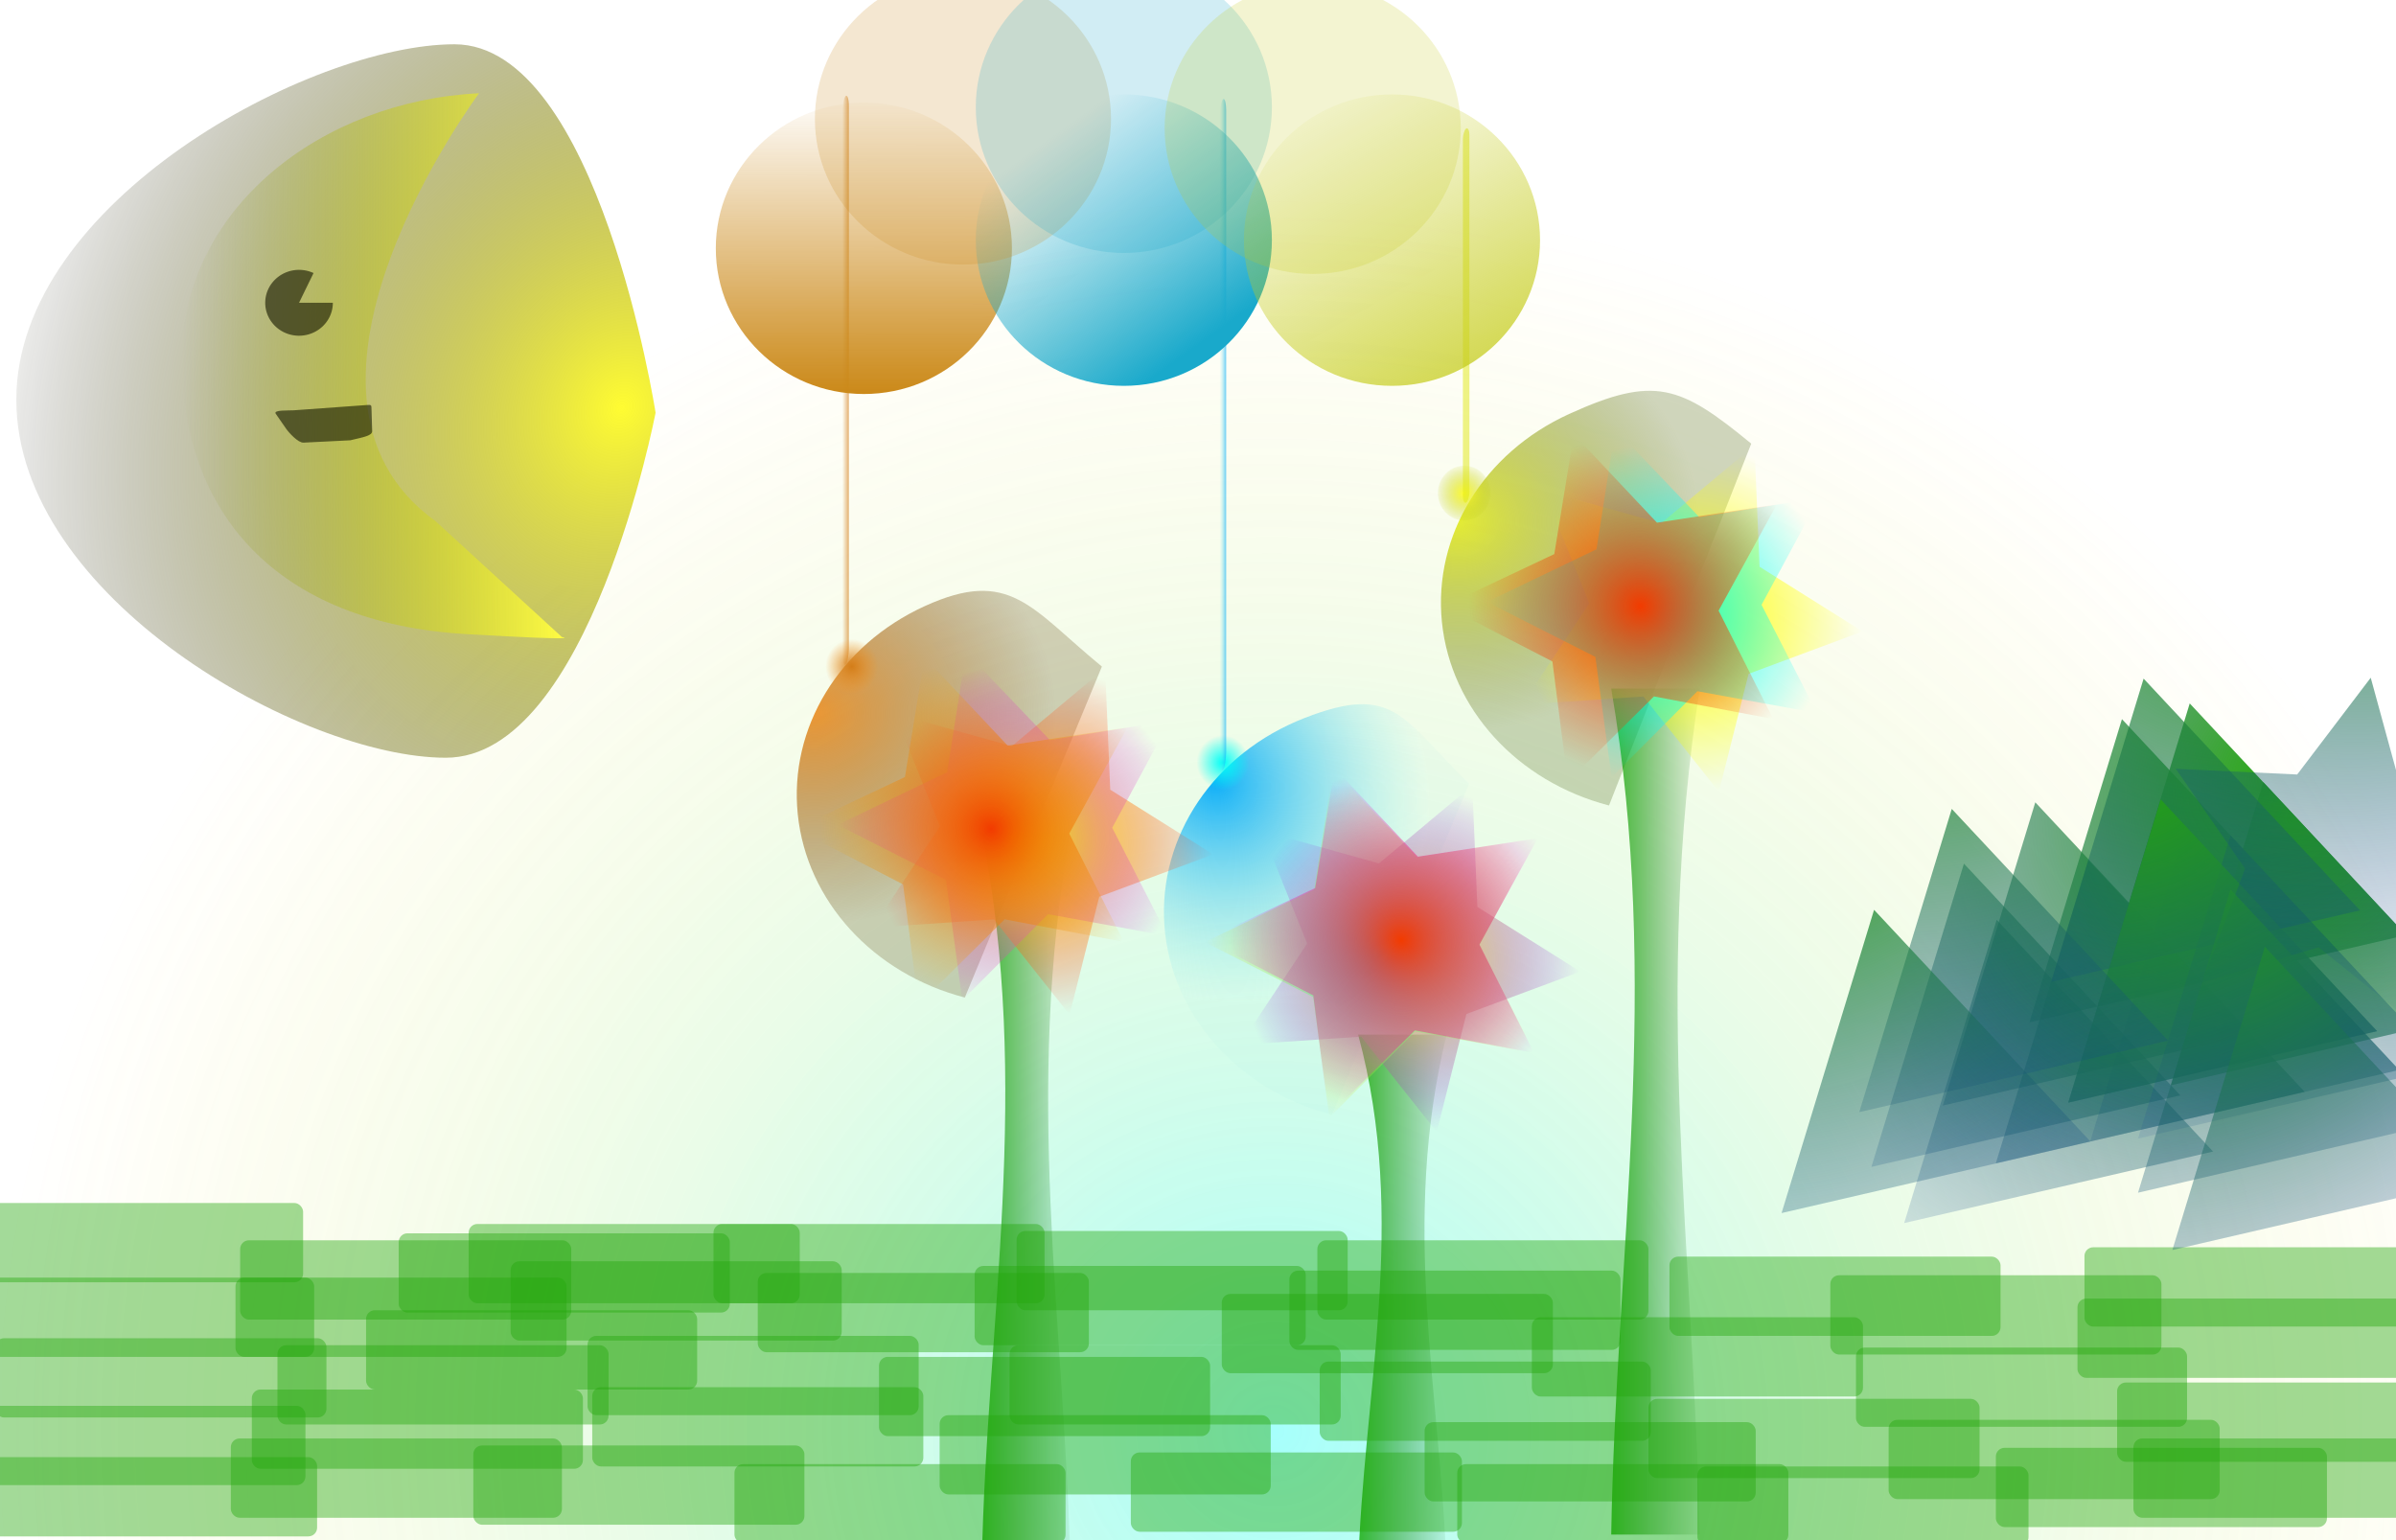 <svg xmlns="http://www.w3.org/2000/svg" xmlns:xlink="http://www.w3.org/1999/xlink" width="5291.338" height="3401.575" viewBox="0 0 1400 900"><defs><linearGradient id="N"><stop offset="0" stop-color="#e1ee27"/><stop offset="1" stop-color="#e1ee27" stop-opacity="0"/></linearGradient><linearGradient id="y"><stop offset="0" stop-color="#26a80c"/><stop offset="1" stop-color="#0c2ea8" stop-opacity="0"/></linearGradient><linearGradient id="z"><stop offset="0" stop-color="#26a80c"/><stop offset="1" stop-color="#0c2ea8" stop-opacity="0"/></linearGradient><linearGradient id="A"><stop offset="0" stop-color="#26a80c"/><stop offset="1" stop-color="#0c2ea8" stop-opacity="0"/></linearGradient><linearGradient id="B"><stop offset="0" stop-color="#26a80c"/><stop offset="1" stop-color="#0c2ea8" stop-opacity="0"/></linearGradient><linearGradient id="C"><stop offset="0" stop-color="#26a80c"/><stop offset="1" stop-color="#0c2ea8" stop-opacity="0"/></linearGradient><linearGradient id="D"><stop offset="0" stop-color="#26a80c"/><stop offset="1" stop-color="#0c2ea8" stop-opacity="0"/></linearGradient><linearGradient id="E"><stop offset="0" stop-color="#26a80c"/><stop offset="1" stop-color="#0c2ea8" stop-opacity="0"/></linearGradient><linearGradient id="F"><stop offset="0" stop-color="#26a80c"/><stop offset="1" stop-color="#0c2ea8" stop-opacity="0"/></linearGradient><linearGradient id="G"><stop offset="0" stop-color="#26a80c"/><stop offset="1" stop-color="#0c2ea8" stop-opacity="0"/></linearGradient><linearGradient id="H"><stop offset="0" stop-color="#26a80c"/><stop offset="1" stop-color="#0c2ea8" stop-opacity="0"/></linearGradient><linearGradient id="I"><stop offset="0" stop-color="#26a80c"/><stop offset="1" stop-color="#1143ef" stop-opacity="0"/></linearGradient><linearGradient id="J"><stop offset="0" stop-color="#26a80c"/><stop offset="1" stop-color="#0c2ea8" stop-opacity="0"/></linearGradient><linearGradient id="K"><stop offset="0" stop-color="#26a80c"/><stop offset="1" stop-color="#0c2ea8" stop-opacity="0"/></linearGradient><linearGradient id="L"><stop offset="0" stop-color="#26a80c"/><stop offset="1" stop-color="#0c2ea8" stop-opacity="0"/></linearGradient><linearGradient id="M"><stop offset="0" stop-color="#26a80c"/><stop offset="1" stop-color="#0c2ea8" stop-opacity="0"/></linearGradient><linearGradient id="x"><stop offset="0" stop-color="#26a80c"/><stop offset="1" stop-color="#0c2ea8" stop-opacity="0"/></linearGradient><linearGradient id="v"><stop offset="0" stop-color="#c4cb19"/><stop offset="1" stop-color="#c4cb19" stop-opacity="0"/></linearGradient><linearGradient id="w"><stop offset="0" stop-color="#cb8919"/><stop offset="1" stop-color="#cb8919" stop-opacity="0"/></linearGradient><linearGradient id="u"><stop offset="0" stop-color="#19a9cb"/><stop offset="1" stop-color="#19a9cb" stop-opacity="0"/></linearGradient><linearGradient id="s"><stop offset="0" stop-color="#e0e814" stop-opacity=".5"/><stop offset="1" stop-color="#485e11" stop-opacity="0"/></linearGradient><linearGradient id="r"><stop offset="0" stop-color="#0daef8" stop-opacity=".6"/><stop offset="1" stop-color="#8febeb" stop-opacity="0"/></linearGradient><linearGradient id="t"><stop offset="0" stop-color="#fffc32"/><stop offset="1" stop-color="#bdcb19" stop-opacity=".106"/></linearGradient><linearGradient id="q"><stop offset="0" stop-color="#d37d19"/><stop offset="1" stop-color="#f29221" stop-opacity="0"/></linearGradient><linearGradient id="p"><stop offset="0" stop-color="#d37d19" stop-opacity=".6"/><stop offset="1" stop-color="#d37d19" stop-opacity="0"/></linearGradient><linearGradient id="o"><stop offset="0" stop-color="#0daef8"/><stop offset="1" stop-color="#8febeb" stop-opacity=".057"/></linearGradient><linearGradient id="n"><stop offset="0" stop-color="#e88514" stop-opacity=".851"/><stop offset="1" stop-color="#5e4511" stop-opacity=".255"/></linearGradient><linearGradient id="i"><stop offset="0" stop-color="#e8ff00"/><stop offset="1" stop-color="#dc00ff" stop-opacity="0"/></linearGradient><linearGradient id="h"><stop offset="0" stop-color="#ff0"/><stop offset="1" stop-color="#ff191e" stop-opacity="0"/></linearGradient><linearGradient id="j"><stop offset="0" stop-color="#f23b00"/><stop offset="1" stop-color="#f2b000" stop-opacity="0"/></linearGradient><linearGradient id="l"><stop offset="0" stop-color="#00fff6"/><stop offset="1" stop-color="#ffde00" stop-opacity="0"/></linearGradient><linearGradient id="k"><stop offset="0" stop-color="#ff0"/><stop offset="1" stop-color="#8600ff" stop-opacity="0"/></linearGradient><linearGradient id="m"><stop offset="0" stop-color="#f23b00"/><stop offset="1" stop-color="#ee00f2" stop-opacity="0"/></linearGradient><linearGradient id="g"><stop offset="0" stop-color="#798804" stop-opacity="0"/><stop offset="1" stop-color="#fffc43"/></linearGradient><linearGradient id="f"><stop offset="0" stop-color="#fffc32"/><stop offset="1" stop-opacity=".016"/></linearGradient><linearGradient id="e"><stop offset="0" stop-color="#10a800" stop-opacity=".807"/><stop offset="1" stop-color="#207920" stop-opacity=".076"/></linearGradient><linearGradient id="d"><stop offset="0" stop-color="#00fff6"/><stop offset="1" stop-color="#00fff6" stop-opacity="0"/></linearGradient><linearGradient id="c"><stop offset="0" stop-color="#f23b00"/><stop offset="1" stop-color="#f23b00" stop-opacity="0"/></linearGradient><linearGradient id="b"><stop offset="0" stop-color="#ff0"/><stop offset="1" stop-color="#ff0" stop-opacity="0"/></linearGradient><linearGradient id="a"><stop offset="0" stop-color="#e0e814" stop-opacity=".851"/><stop offset="1" stop-color="#485e11" stop-opacity=".253"/></linearGradient><linearGradient xlink:href="#e" id="ae" x1="941.45" x2="993.221" y1="649.57" y2="649.57" gradientUnits="userSpaceOnUse"/><linearGradient xlink:href="#g" id="ai" x1="106.266" x2="329.897" y1="213.74" y2="213.74" gradientUnits="userSpaceOnUse"/><linearGradient xlink:href="#e" id="aj" x1="941.45" x2="993.221" y1="649.57" y2="649.57" gradientTransform="matrix(1 0 0 .864 -367.781 138.611)" gradientUnits="userSpaceOnUse"/><linearGradient xlink:href="#e" id="an" x1="941.45" x2="993.221" y1="649.57" y2="649.57" gradientTransform="matrix(1 0 0 .634 -147.884 349.602)" gradientUnits="userSpaceOnUse"/><linearGradient xlink:href="#p" id="V" x1="-683.112" x2="-677.987" y1="664.935" y2="664.935" gradientTransform="translate(16.454 .934)" gradientUnits="userSpaceOnUse"/><linearGradient xlink:href="#r" id="Z" x1="-683.112" x2="-677.987" y1="664.935" y2="664.935" gradientTransform="matrix(1.084 0 0 1.18 -303.748 227.623)" gradientUnits="userSpaceOnUse"/><linearGradient xlink:href="#s" id="aa" x1="-683.112" x2="-677.987" y1="664.935" y2="664.935" gradientTransform="matrix(.864 0 0 .658 9.532 103.079)" gradientUnits="userSpaceOnUse"/><linearGradient xlink:href="#u" id="ac" x1="735.009" x2="648.018" y1="176.452" y2="55.603" gradientUnits="userSpaceOnUse"/><linearGradient xlink:href="#v" id="ad" x1="871.004" x2="743.181" y1="288.144" y2="62.67" gradientUnits="userSpaceOnUse"/><linearGradient xlink:href="#w" id="ab" x1="496.072" x2="496.026" y1="229.811" y2="54.206" gradientUnits="userSpaceOnUse"/><linearGradient xlink:href="#N" id="P" x1="-42.234" x2="1453.665" y1="452.312" y2="452.312" gradientTransform="translate(43.596 138.963)" gradientUnits="userSpaceOnUse"/><radialGradient xlink:href="#a" id="R" cx="852.397" cy="297.904" r="141.007" fx="852.397" fy="297.904" gradientTransform="matrix(1 0 0 .874 0 44.235)" gradientUnits="userSpaceOnUse"/><radialGradient xlink:href="#b" id="af" cx="4382.447" cy="2721.194" r="375.389" fx="4382.447" fy="2721.194" gradientTransform="matrix(1 0 0 1.018 0 -47.763)" gradientUnits="userSpaceOnUse"/><radialGradient xlink:href="#c" id="ah" cx="4382.447" cy="2721.194" r="375.389" fx="4382.447" fy="2721.194" gradientTransform="matrix(1 0 0 1.018 0 -47.763)" gradientUnits="userSpaceOnUse"/><radialGradient xlink:href="#d" id="ag" cx="4382.447" cy="2721.194" r="375.389" fx="4382.447" fy="2721.194" gradientTransform="matrix(1 0 0 1.018 0 -47.763)" gradientUnits="userSpaceOnUse"/><radialGradient xlink:href="#f" id="U" cx="401.646" cy="263.423" r="205.72" fx="401.646" fy="263.423" gradientTransform="matrix(1.867 -.501 .222 1.985 -445.13 -83.465)" gradientUnits="userSpaceOnUse"/><radialGradient xlink:href="#h" id="ak" cx="4382.446" cy="2721.194" r="375.389" fx="4382.446" fy="2721.194" gradientTransform="matrix(1 0 0 1.018 0 -47.763)" gradientUnits="userSpaceOnUse"/><radialGradient xlink:href="#i" id="al" cx="4382.446" cy="2721.194" r="375.389" fx="4382.446" fy="2721.194" gradientTransform="matrix(1 .076 -.077 1.015 209.352 -372.137)" gradientUnits="userSpaceOnUse"/><radialGradient xlink:href="#j" id="am" cx="4382.446" cy="2721.194" r="375.389" fx="4382.446" fy="2721.194" gradientTransform="matrix(1 0 0 1.018 0 -47.763)" gradientUnits="userSpaceOnUse"/><radialGradient xlink:href="#k" id="ao" cx="4382.446" cy="2721.194" r="375.389" fx="4382.446" fy="2721.194" gradientTransform="matrix(1 0 0 1.018 0 -47.763)" gradientUnits="userSpaceOnUse"/><radialGradient xlink:href="#l" id="ap" cx="4382.446" cy="2721.194" r="375.389" fx="4382.446" fy="2721.194" gradientTransform="matrix(1 0 0 1.018 0 -47.763)" gradientUnits="userSpaceOnUse"/><radialGradient xlink:href="#m" id="aq" cx="4382.446" cy="2721.194" r="375.389" fx="4382.446" fy="2721.194" gradientTransform="matrix(1 0 0 1.018 0 -47.763)" gradientUnits="userSpaceOnUse"/><radialGradient xlink:href="#n" id="S" cx="852.397" cy="297.904" r="141.007" fx="852.397" fy="297.904" gradientTransform="matrix(1 0 0 .874 -376.393 156.461)" gradientUnits="userSpaceOnUse"/><radialGradient xlink:href="#o" id="T" cx="669.654" cy="458.163" r="113.249" fx="669.654" fy="458.163" gradientTransform="matrix(.688 .964 -.869 .62 647.123 -473.555)" gradientUnits="userSpaceOnUse"/><radialGradient xlink:href="#q" id="W" cx="497.71" cy="389.303" r="15.426" fx="497.71" fy="389.303" gradientTransform="matrix(1 0 0 1.038 0 -14.654)" gradientUnits="userSpaceOnUse"/><radialGradient xlink:href="#d" id="X" cx="497.71" cy="389.303" r="15.426" fx="497.71" fy="389.303" gradientTransform="matrix(1 0 0 1.038 216.861 41.543)" gradientUnits="userSpaceOnUse"/><radialGradient xlink:href="#t" id="Y" cx="497.71" cy="389.303" r="15.426" fx="497.71" fy="389.303" gradientTransform="matrix(1 0 0 1.038 357.868 -115.813)" gradientUnits="userSpaceOnUse"/><radialGradient xlink:href="#x" id="ar" cx="6240.324" cy="2524.287" r="303.233" fx="6240.324" fy="2524.288" gradientTransform="matrix(-3.209 4.081 -3.406 -2.679 33672.985 -16858.86)" gradientUnits="userSpaceOnUse"/><radialGradient xlink:href="#y" id="as" cx="6134.767" cy="2439.915" r="303.233" fx="6134.767" fy="2439.915" gradientTransform="matrix(-3.209 4.081 -3.406 -2.679 32941.297 -16751.344)" gradientUnits="userSpaceOnUse"/><radialGradient xlink:href="#z" id="at" cx="6129.621" cy="2676.654" r="303.233" fx="6129.621" fy="2676.654" gradientTransform="matrix(-3.209 4.081 -3.406 -2.679 33726.05 -15823.362)" gradientUnits="userSpaceOnUse"/><radialGradient xlink:href="#A" id="au" cx="6000.887" cy="2877.659" r="303.233" fx="6000.887" fy="2877.659" gradientTransform="matrix(-3.209 4.081 -3.406 -2.679 33868.986 -14528.023)" gradientUnits="userSpaceOnUse"/><radialGradient xlink:href="#B" id="av" cx="5868.138" cy="2944.582" r="303.233" fx="5868.138" fy="2944.582" gradientTransform="matrix(-3.209 4.081 -3.406 -2.679 33538.132 -13729.779)" gradientUnits="userSpaceOnUse"/><radialGradient xlink:href="#C" id="aw" cx="6145.066" cy="2439.92" r="303.233" fx="6145.066" fy="2439.92" gradientTransform="matrix(-3.209 4.081 -3.406 -2.679 32984.713 -16793.402)" gradientUnits="userSpaceOnUse"/><radialGradient xlink:href="#D" id="ax" cx="5980.292" cy="2600.721" r="303.233" fx="5980.292" fy="2600.721" gradientTransform="matrix(-3.209 4.081 -3.406 -2.679 32838.892 -15504.876)" gradientUnits="userSpaceOnUse"/><radialGradient xlink:href="#E" id="ay" cx="5867.013" cy="2752.586" r="303.233" fx="5867.013" fy="2752.586" gradientTransform="matrix(-3.209 4.081 -3.406 -2.679 32879.487 -14460.877)" gradientUnits="userSpaceOnUse"/><radialGradient xlink:href="#F" id="az" cx="5697.088" cy="2922.323" r="303.233" fx="5697.088" fy="2922.323" gradientTransform="matrix(-3.209 4.081 -3.406 -2.679 32742.377 -13117.051)" gradientUnits="userSpaceOnUse"/><radialGradient xlink:href="#G" id="aA" cx="6016.339" cy="2332.716" r="303.233" fx="6016.338" fy="2332.716" gradientTransform="matrix(-3.209 4.081 -3.406 -2.679 32077.695 -16678.772)" gradientUnits="userSpaceOnUse"/><radialGradient xlink:href="#H" id="aB" cx="5794.922" cy="2547.122" r="303.233" fx="5794.922" fy="2547.122" gradientTransform="matrix(-3.209 4.081 -3.406 -2.679 31876.156 -14953.842)" gradientUnits="userSpaceOnUse"/><radialGradient xlink:href="#I" id="aC" cx="5633.948" cy="2708.122" r="303.233" fx="5633.948" fy="2708.123" gradientTransform="matrix(-.552 .551 -3.183 -3.19 16273.633 7427.042)" gradientUnits="userSpaceOnUse"/><radialGradient xlink:href="#J" id="aD" cx="5522.016" cy="2806.195" r="303.233" fx="5522.016" fy="2806.195" gradientTransform="matrix(-3.209 4.081 -3.406 -2.679 31609.988 -12847.574)" gradientUnits="userSpaceOnUse"/><radialGradient xlink:href="#K" id="aE" cx="5681.641" cy="2305.918" r="303.233" fx="5681.641" fy="2305.918" gradientTransform="matrix(-3.209 4.081 -3.406 -2.679 30577.797 -15415.729)" gradientUnits="userSpaceOnUse"/><radialGradient xlink:href="#L" id="aF" cx="5501.421" cy="2511.383" r="303.233" fx="5501.421" fy="2511.383" gradientTransform="matrix(-3.209 4.081 -3.406 -2.679 30519.119 -13893.06)" gradientUnits="userSpaceOnUse"/><radialGradient xlink:href="#M" id="aG" cx="5388.135" cy="2667.707" r="303.233" fx="5388.135" fy="2667.707" gradientTransform="matrix(-3.209 4.081 -3.406 -2.679 30574.796 -12831.825)" gradientUnits="userSpaceOnUse" spreadMethod="reflect"/><radialGradient xlink:href="#y" id="aH" cx="5388.135" cy="2667.707" r="303.233" fx="5388.135" fy="2667.707" gradientTransform="matrix(-3.209 4.081 -3.406 -2.679 30574.796 -12831.825)" gradientUnits="userSpaceOnUse" spreadMethod="reflect"/><radialGradient xlink:href="#y" id="aI" cx="5388.135" cy="2667.707" r="303.233" fx="5388.135" fy="2667.707" gradientTransform="matrix(-3.209 4.081 -3.406 -2.679 30574.796 -12831.825)" gradientUnits="userSpaceOnUse" spreadMethod="reflect"/><radialGradient xlink:href="#l" id="O" cx="701.454" cy="837.248" r="747.95" fx="701.454" fy="837.248" gradientTransform="matrix(.999 .034 -.033 .963 71.453 5.949)" gradientUnits="userSpaceOnUse"/><filter id="Q" width="1.107" height="1.168" x="-.053" y="-.084" color-interpolation-filters="sRGB"><feGaussianBlur stdDeviation="33.274"/></filter></defs><rect width="1495.899" height="950.945" x="1.362" y="115.803" fill="url(#O)" fill-rule="evenodd" stroke="url(#P)" stroke-dasharray="0,2.915" stroke-dashoffset="2.65" stroke-opacity=".771" stroke-width=".265" filter="url(#Q)" opacity=".591" ry="5.098" style="mix-blend-mode:darken"/><g fill-rule="evenodd"><path fill="url(#R)" stroke="#27ecee" stroke-dasharray="0,11.017" stroke-dashoffset="10.016" stroke-opacity=".771" stroke-width="1.002" d="M940.152 470.698c-53.709-14.006-92.469-56.55-97.621-107.153-5.152-50.603 24.36-98.897 74.328-121.635 49.969-22.738 64.958-16.755 106.393 17.337" style="mix-blend-mode:difference"/><path fill="url(#S)" stroke="#27ecee" stroke-dasharray="0,11.017" stroke-dashoffset="10.016" stroke-opacity=".771" stroke-width="1.002" d="M563.759 582.924c-53.683-13.999-92.434-56.509-97.614-107.085-5.18-50.575 24.271-98.865 74.188-121.641 49.917-22.777 62.032 1.3 103.508 35.314" style="mix-blend-mode:difference"/><path fill="url(#T)" stroke="#27ecee" stroke-dasharray="0,11.017" stroke-dashoffset="10.016" stroke-opacity=".771" stroke-width="1.002" d="M778.288 651.431c-55.109-14.371-94.32-58.719-97.929-110.759-3.609-52.04 29.165-100.518 81.851-121.073 52.687-20.555 57.191.176 96.16 38.42" style="mix-blend-mode:difference"/><path fill="url(#U)" stroke="#27ecee" stroke-dasharray="0,2.915" stroke-dashoffset="2.65" stroke-opacity=".771" stroke-width=".265" d="M383.055 241.159s-38.502 201.628-122.555 201.628c-84.053 0-250.964-93.678-250.964-209.237 0-115.558 171.951-207.675 256.003-207.675 84.053 0 117.515 215.283 117.515 215.283z"/><rect width="5.125" height="332.216" x="-666.658" y="499.762" fill="url(#V)" stroke="#4a7d36" stroke-dasharray="0,3.379" stroke-dashoffset="3.072" stroke-opacity=".8" stroke-width=".307" ry="7.513" transform="matrix(-.744 .668 0 1 0 0)"/><ellipse cx="497.71" cy="389.303" fill="url(#W)" stroke="#4a7d36" stroke-dasharray="0,2.915" stroke-dashoffset="2.65" stroke-opacity=".8" stroke-width=".265" rx="15.426" ry="16.006"/><ellipse cx="714.571" cy="445.5" fill="url(#X)" stroke="#4a7d36" stroke-dasharray="0,2.915" stroke-dashoffset="2.65" stroke-opacity=".8" stroke-width=".265" rx="15.426" ry="16.006"/><ellipse cx="855.578" cy="288.144" fill="url(#Y)" stroke="#4a7d36" stroke-dasharray="0,2.915" stroke-dashoffset="2.65" stroke-opacity=".8" stroke-width=".265" rx="15.426" ry="16.006"/><rect width="5.557" height="392.091" x="-1044.387" y="816.352" fill="url(#Z)" stroke="#4a7d36" stroke-dasharray="0,3.519" stroke-dashoffset="3.199" stroke-opacity=".8" stroke-width=".32" ry="8.867" transform="matrix(-.686 .728 0 1 0 0)"/><rect width="4.429" height="218.561" x="-997.209" y="581.575" fill="url(#aa)" stroke="#4a7d36" stroke-dasharray="0,3.141" stroke-dashoffset="2.856" stroke-opacity=".8" stroke-width=".286" ry="4.943" transform="matrix(-.861 .509 0 1 0 0)"/><ellipse cx="504.764" cy="145.094" fill="url(#ab)" stroke="#4a7d36" stroke-dasharray="0,2.915" stroke-dashoffset="2.65" stroke-opacity=".8" stroke-width=".265" rx="86.511" ry="85.149"/><ellipse cx="656.67" cy="140.326" fill="url(#ac)" stroke="#4a7d36" stroke-dasharray="0,2.915" stroke-dashoffset="2.65" stroke-opacity=".8" stroke-width=".265" rx="86.511" ry="85.149"/><ellipse cx="813.344" cy="140.326" fill="url(#ad)" stroke="#4a7d36" stroke-dasharray="0,2.915" stroke-dashoffset="2.65" stroke-opacity=".8" stroke-width=".265" rx="86.511" ry="85.149"/><ellipse cx="562.665" cy="69.482" fill="#cb8919" fill-opacity=".2" stroke="#4a7d36" stroke-dasharray="0,2.915" stroke-dashoffset="2.65" stroke-opacity=".8" stroke-width=".265" rx="86.511" ry="85.149"/><ellipse cx="656.67" cy="62.67" fill="#19a9cb" fill-opacity=".2" stroke="#4a7d36" stroke-dasharray="0,2.915" stroke-dashoffset="2.65" stroke-opacity=".8" stroke-width=".265" rx="86.511" ry="85.149"/><ellipse cx="767.023" cy="74.931" fill="#c4cb19" fill-opacity=".2" stroke="#4a7d36" stroke-dasharray="0,2.915" stroke-dashoffset="2.65" stroke-opacity=".8" stroke-width=".265" rx="86.511" ry="85.149"/></g><g fill-rule="evenodd"><path fill="url(#ae)" stroke="#27ecee" stroke-dasharray="0,2.915" stroke-dashoffset="2.65" stroke-opacity=".771" stroke-width=".265" d="M941.45 402.391h51.771c-27.38 174.803-3.516 330.979 0 494.358H941.45c2.701-163.992 29.51-322.273 0-494.358z"/><path fill="url(#af)" stroke="#e1ee27" stroke-dasharray="0,11.017" stroke-dashoffset="10.016" stroke-opacity=".771" stroke-width="1.002" d="m4757.836 2749.658-251.277 93.507-65.424 260.007-166.58-210.083-267.498 18.125 148.325-223.346-99.899-248.805 258.25 72.048 205.757-171.895 11.282 267.874z" transform="matrix(.265 0 0 .265 -172.529 -359.67)"/><path fill="url(#ag)" stroke="#27ecee" stroke-dasharray="0,11.017" stroke-dashoffset="10.016" stroke-opacity=".771" stroke-width="1.002" d="m4757.836 2749.658-251.277 93.507-65.424 260.007-166.58-210.083-267.498 18.125 148.325-223.346-99.899-248.805 258.25 72.048 205.757-171.895 11.282 267.874z" transform="rotate(102.751 1210.858 463.962) scale(.265)"/><path fill="url(#ah)" stroke="#6527ee" stroke-dasharray="0,11.017" stroke-dashoffset="10.016" stroke-opacity=".771" stroke-width="1.002" d="m4757.836 2749.658-251.277 93.507-65.424 260.007-166.58-210.083-267.498 18.125 148.325-223.346-99.899-248.805 258.25 72.048 205.757-171.895 11.282 267.874z" style="mix-blend-mode:saturation" transform="matrix(.2 -.173 .173 .2 -388.989 567.842)"/><path fill="url(#ai)" d="M328.335 372.272s16.183 2.432-55.615-1.703c-112.013-6.452-166.185-71.597-166.453-160.291-.268-88.694 82.061-151.355 173.655-155.781 0 0-130.224 174.716-25.496 249.996" color="#000" style="mix-blend-mode:lighten;-inkscape-stroke:none"/><path fill="#171900" fill-opacity=".619" stroke="#27ecee" stroke-dasharray="0,11.017" stroke-dashoffset="10.016" stroke-opacity=".771" stroke-width="1.002" d="M194.481 176.94a19.755 19.244 0 0 1-14.261 18.485 19.755 19.244 0 0 1-22.193-8.204 19.755 19.244 0 0 1 1.917-23.047 19.755 19.244 0 0 1 23.259-4.615l-8.477 17.382z"/><path fill="#171900" fill-opacity=".606" stroke="#27ecee" stroke-dasharray="0,2.915" stroke-dashoffset="2.65" stroke-opacity=".771" stroke-width=".265" d="m171.668 239.764 42.411-3.065c3.116-.225 2.919-.109 3.004 2.714l.377 12.444c.086 2.823-5.077 3.57-12.807 5.439l-27.329 1.362c-3.122.156-8.508-5.77-10.168-8.163l-6.032-8.698c-1.66-2.393 7.428-1.807 10.545-2.033z"/><path fill="url(#aj)" stroke="#27ecee" stroke-dasharray="0,2.915" stroke-dashoffset="2.65" stroke-opacity=".771" stroke-width=".265" d="M573.669 486.409h51.771c-27.38 151.088-3.516 286.075 0 427.288h-51.771c2.701-141.743 29.51-278.55 0-427.288z"/><path fill="url(#ak)" stroke="#e1ee27" stroke-dasharray="0,11.017" stroke-dashoffset="10.016" stroke-opacity=".771" stroke-width="1.002" d="m4757.836 2749.658-251.277 93.507-65.424 260.007-166.58-210.083-267.498 18.125 148.325-223.346-99.899-248.805 258.25 72.048 205.757-171.895 11.282 267.874z" transform="matrix(.265 0 0 .265 -551.94 -229.406)"/><path fill="url(#al)" stroke="#27ecee" stroke-dasharray="0,11.017" stroke-dashoffset="10.016" stroke-opacity=".771" stroke-width="1.002" d="m4757.836 2749.658-251.277 93.507-65.424 260.007-166.58-210.083-267.498 18.125 148.325-223.346-99.899-248.805 258.25 72.048 205.757-171.895 11.282 267.874z" transform="rotate(102.751 969.104 377.527) scale(.265)"/><path fill="url(#am)" stroke="#6527ee" stroke-dasharray="0,11.017" stroke-dashoffset="10.016" stroke-opacity=".771" stroke-width="1.002" d="m4757.836 2749.658-251.277 93.507-65.424 260.007-166.58-210.083-267.498 18.125 148.325-223.346-99.899-248.805 258.25 72.048 205.757-171.895 11.282 267.874z" style="mix-blend-mode:saturation" transform="matrix(.2 -.173 .173 .2 -768.4 698.106)"/><path fill="url(#an)" stroke="#27ecee" stroke-dasharray="0,2.915" stroke-dashoffset="2.65" stroke-opacity=".771" stroke-width=".265" d="M793.566 604.564h51.771c-27.38 110.758-3.516 209.714 0 313.233h-51.771c2.701-103.908 29.51-204.198 0-313.233z"/><path fill="url(#ao)" stroke="#e1ee27" stroke-dasharray="0,11.017" stroke-dashoffset="10.016" stroke-opacity=".771" stroke-width="1.002" d="m4757.836 2749.658-251.277 93.507-65.424 260.007-166.58-210.083-267.498 18.125 148.325-223.346-99.899-248.805 258.25 72.048 205.757-171.895 11.282 267.874z" transform="matrix(.265 0 0 .265 -337.411 -160.899)"/><path fill="url(#ap)" stroke="#27ecee" stroke-dasharray="0,11.017" stroke-dashoffset="10.016" stroke-opacity=".771" stroke-width="1.002" d="m4757.836 2749.658-251.277 93.507-65.424 260.007-166.58-210.083-267.498 18.125 148.325-223.346-99.899-248.805 258.25 72.048 205.757-171.895 11.282 267.874z" transform="rotate(102.751 1049.006 497.484) scale(.265)"/><path fill="url(#aq)" stroke="#6527ee" stroke-dasharray="0,11.017" stroke-dashoffset="10.016" stroke-opacity=".771" stroke-width="1.002" d="m4757.836 2749.658-251.277 93.507-65.424 260.007-166.58-210.083-267.498 18.125 148.325-223.346-99.899-248.805 258.25 72.048 205.757-171.895 11.282 267.874z" style="mix-blend-mode:saturation" transform="matrix(.2 -.173 .173 .2 -528.712 762.996)"/><rect width="193.459" height="46.321" x="137.601" y="746.587" fill="#26a80c" fill-opacity=".418" stroke="#4a7d36" stroke-dasharray="0,2.915" stroke-dashoffset="2.65" stroke-opacity=".8" stroke-width=".265" ry="5.098"/><rect width="193.459" height="46.321" x="-2.725" y="782.009" fill="#26a80c" fill-opacity=".418" stroke="#4a7d36" stroke-dasharray="0,2.915" stroke-dashoffset="2.65" stroke-opacity=".8" stroke-width=".265" ry="5.098"/><rect width="193.459" height="46.321" x="162.124" y="786.096" fill="#26a80c" fill-opacity=".418" stroke="#4a7d36" stroke-dasharray="0,2.915" stroke-dashoffset="2.65" stroke-opacity=".8" stroke-width=".265" ry="5.098"/><rect width="193.459" height="46.321" x="-14.986" y="821.518" fill="#26a80c" fill-opacity=".418" stroke="#4a7d36" stroke-dasharray="0,2.915" stroke-dashoffset="2.65" stroke-opacity=".8" stroke-width=".265" ry="5.098"/><rect width="193.459" height="46.321" x="147.138" y="811.982" fill="#26a80c" fill-opacity=".418" stroke="#4a7d36" stroke-dasharray="0,2.915" stroke-dashoffset="2.65" stroke-opacity=".8" stroke-width=".265" ry="5.098"/><rect width="193.459" height="46.321" x="213.894" y="765.66" fill="#26a80c" fill-opacity=".418" stroke="#4a7d36" stroke-dasharray="0,2.915" stroke-dashoffset="2.65" stroke-opacity=".8" stroke-width=".265" ry="5.098"/><rect width="193.459" height="46.321" x="298.362" y="737.051" fill="#26a80c" fill-opacity=".418" stroke="#4a7d36" stroke-dasharray="0,2.915" stroke-dashoffset="2.65" stroke-opacity=".8" stroke-width=".265" ry="5.098"/><rect width="193.459" height="46.321" x="343.321" y="780.647" fill="#26a80c" fill-opacity=".418" stroke="#4a7d36" stroke-dasharray="0,2.915" stroke-dashoffset="2.65" stroke-opacity=".8" stroke-width=".265" ry="5.098"/><rect width="193.459" height="46.321" x="346.046" y="810.619" fill="#26a80c" fill-opacity=".418" stroke="#4a7d36" stroke-dasharray="0,2.915" stroke-dashoffset="2.65" stroke-opacity=".8" stroke-width=".265" ry="5.098"/><rect width="193.459" height="46.321" x="442.775" y="743.862" fill="#26a80c" fill-opacity=".418" stroke="#4a7d36" stroke-dasharray="0,2.915" stroke-dashoffset="2.65" stroke-opacity=".8" stroke-width=".265" ry="5.098"/><rect width="193.459" height="46.321" x="569.477" y="739.775" fill="#26a80c" fill-opacity=".418" stroke="#4a7d36" stroke-dasharray="0,2.915" stroke-dashoffset="2.65" stroke-opacity=".8" stroke-width=".265" ry="5.098"/><rect width="193.459" height="46.321" x="513.619" y="792.908" fill="#26a80c" fill-opacity=".418" stroke="#4a7d36" stroke-dasharray="0,2.915" stroke-dashoffset="2.65" stroke-opacity=".8" stroke-width=".265" ry="5.098"/><rect width="193.459" height="46.321" x="429.151" y="855.578" fill="#26a80c" fill-opacity=".418" stroke="#4a7d36" stroke-dasharray="0,2.915" stroke-dashoffset="2.65" stroke-opacity=".8" stroke-width=".265" ry="5.098"/><rect width="193.459" height="46.321" x="276.564" y="844.679" fill="#26a80c" fill-opacity=".418" stroke="#4a7d36" stroke-dasharray="0,2.915" stroke-dashoffset="2.65" stroke-opacity=".8" stroke-width=".265" ry="5.098"/><rect width="193.459" height="46.321" x="134.876" y="840.592" fill="#26a80c" fill-opacity=".418" stroke="#4a7d36" stroke-dasharray="0,2.915" stroke-dashoffset="2.65" stroke-opacity=".8" stroke-width=".265" ry="5.098"/><rect width="193.459" height="46.321" x="-8.174" y="851.491" fill="#26a80c" fill-opacity=".418" stroke="#4a7d36" stroke-dasharray="0,2.915" stroke-dashoffset="2.65" stroke-opacity=".8" stroke-width=".265" ry="5.098"/><rect width="193.459" height="46.321" x="549.041" y="826.968" fill="#26a80c" fill-opacity=".418" stroke="#4a7d36" stroke-dasharray="0,2.915" stroke-dashoffset="2.65" stroke-opacity=".8" stroke-width=".265" ry="5.098"/><rect width="193.459" height="46.321" x="589.913" y="786.096" fill="#26a80c" fill-opacity=".418" stroke="#4a7d36" stroke-dasharray="0,2.915" stroke-dashoffset="2.65" stroke-opacity=".8" stroke-width=".265" ry="5.098"/><rect width="193.459" height="46.321" x="-16.349" y="702.991" fill="#26a80c" fill-opacity=".418" stroke="#4a7d36" stroke-dasharray="0,2.915" stroke-dashoffset="2.65" stroke-opacity=".8" stroke-width=".265" ry="5.098"/><rect width="193.459" height="46.321" x="140.326" y="724.789" fill="#26a80c" fill-opacity=".418" stroke="#4a7d36" stroke-dasharray="0,2.915" stroke-dashoffset="2.65" stroke-opacity=".8" stroke-width=".265" ry="5.098"/><rect width="193.459" height="46.321" x="273.839" y="715.252" fill="#26a80c" fill-opacity=".418" stroke="#4a7d36" stroke-dasharray="0,2.915" stroke-dashoffset="2.65" stroke-opacity=".8" stroke-width=".265" ry="5.098"/><rect width="193.459" height="46.321" x="416.89" y="715.252" fill="#26a80c" fill-opacity=".418" stroke="#4a7d36" stroke-dasharray="0,2.915" stroke-dashoffset="2.65" stroke-opacity=".8" stroke-width=".265" ry="5.098"/><rect width="193.459" height="46.321" x="594" y="719.34" fill="#26a80c" fill-opacity=".418" stroke="#4a7d36" stroke-dasharray="0,2.915" stroke-dashoffset="2.65" stroke-opacity=".8" stroke-width=".265" ry="5.098"/><rect width="193.459" height="46.321" x="232.968" y="720.702" fill="#26a80c" fill-opacity=".418" stroke="#4a7d36" stroke-dasharray="0,2.915" stroke-dashoffset="2.65" stroke-opacity=".8" stroke-width=".265" ry="5.098"/><rect width="193.459" height="46.321" x="-9.888" y="746.587" fill="#26a80c" fill-opacity=".418" stroke="#4a7d36" stroke-dasharray="0,2.915" stroke-dashoffset="2.65" stroke-opacity=".8" stroke-width=".265" ry="5.098"/><rect width="193.459" height="46.321" x="713.89" y="756.124" fill="#26a80c" fill-opacity=".418" stroke="#4a7d36" stroke-dasharray="0,2.915" stroke-dashoffset="2.65" stroke-opacity=".8" stroke-width=".265" ry="5.098"/><rect width="193.459" height="46.321" x="660.757" y="848.766" fill="#26a80c" fill-opacity=".418" stroke="#4a7d36" stroke-dasharray="0,2.915" stroke-dashoffset="2.65" stroke-opacity=".8" stroke-width=".265" ry="5.098"/><rect width="193.459" height="46.321" x="771.11" y="795.633" fill="#26a80c" fill-opacity=".418" stroke="#4a7d36" stroke-dasharray="0,2.915" stroke-dashoffset="2.65" stroke-opacity=".8" stroke-width=".265" ry="5.098"/><rect width="193.459" height="46.321" x="753.399" y="742.5" fill="#26a80c" fill-opacity=".418" stroke="#4a7d36" stroke-dasharray="0,2.915" stroke-dashoffset="2.65" stroke-opacity=".8" stroke-width=".265" ry="5.098"/><rect width="193.459" height="46.321" x="832.417" y="831.055" fill="#26a80c" fill-opacity=".418" stroke="#4a7d36" stroke-dasharray="0,2.915" stroke-dashoffset="2.65" stroke-opacity=".8" stroke-width=".265" ry="5.098"/><rect width="193.459" height="46.321" x="769.748" y="724.789" fill="#26a80c" fill-opacity=".418" stroke="#4a7d36" stroke-dasharray="0,2.915" stroke-dashoffset="2.65" stroke-opacity=".8" stroke-width=".265" ry="5.098"/><rect width="193.459" height="46.321" x="895.087" y="769.748" fill="#26a80c" fill-opacity=".418" stroke="#4a7d36" stroke-dasharray="0,2.915" stroke-dashoffset="2.65" stroke-opacity=".8" stroke-width=".265" ry="5.098"/><rect width="193.459" height="46.321" x="975.468" y="734.326" fill="#26a80c" fill-opacity=".418" stroke="#4a7d36" stroke-dasharray="0,2.915" stroke-dashoffset="2.65" stroke-opacity=".8" stroke-width=".265" ry="5.098"/><rect width="193.459" height="46.321" x="963.206" y="817.431" fill="#26a80c" fill-opacity=".418" stroke="#4a7d36" stroke-dasharray="0,2.915" stroke-dashoffset="2.65" stroke-opacity=".8" stroke-width=".265" ry="5.098"/><rect width="193.459" height="46.321" x="1084.459" y="787.459" fill="#26a80c" fill-opacity=".418" stroke="#4a7d36" stroke-dasharray="0,2.915" stroke-dashoffset="2.65" stroke-opacity=".8" stroke-width=".265" ry="5.098"/><rect width="193.459" height="46.321" x="851.491" y="855.578" fill="#26a80c" fill-opacity=".418" stroke="#4a7d36" stroke-dasharray="0,2.915" stroke-dashoffset="2.65" stroke-opacity=".8" stroke-width=".265" ry="5.098"/><rect width="193.459" height="46.321" x="991.817" y="856.94" fill="#26a80c" fill-opacity=".418" stroke="#4a7d36" stroke-dasharray="0,2.915" stroke-dashoffset="2.65" stroke-opacity=".8" stroke-width=".265" ry="5.098"/><rect width="193.459" height="46.321" x="1103.532" y="829.693" fill="#26a80c" fill-opacity=".418" stroke="#4a7d36" stroke-dasharray="0,2.915" stroke-dashoffset="2.65" stroke-opacity=".8" stroke-width=".265" ry="5.098"/><rect width="193.459" height="46.321" x="1166.202" y="846.041" fill="#26a80c" fill-opacity=".418" stroke="#4a7d36" stroke-dasharray="0,2.915" stroke-dashoffset="2.65" stroke-opacity=".8" stroke-width=".265" ry="5.098"/><rect width="193.459" height="46.321" x="1069.473" y="745.225" fill="#26a80c" fill-opacity=".418" stroke="#4a7d36" stroke-dasharray="0,2.915" stroke-dashoffset="2.65" stroke-opacity=".8" stroke-width=".265" ry="5.098"/><rect width="193.459" height="46.321" x="1213.885" y="758.849" fill="#26a80c" fill-opacity=".418" stroke="#4a7d36" stroke-dasharray="0,2.915" stroke-dashoffset="2.65" stroke-opacity=".8" stroke-width=".265" ry="5.098"/><rect width="193.459" height="46.321" x="1237.046" y="807.894" fill="#26a80c" fill-opacity=".418" stroke="#4a7d36" stroke-dasharray="0,2.915" stroke-dashoffset="2.65" stroke-opacity=".8" stroke-width=".265" ry="5.098"/><rect width="193.459" height="46.321" x="1246.582" y="840.592" fill="#26a80c" fill-opacity=".418" stroke="#4a7d36" stroke-dasharray="0,2.915" stroke-dashoffset="2.65" stroke-opacity=".8" stroke-width=".265" ry="5.098"/><rect width="193.459" height="46.321" x="1217.973" y="728.876" fill="#26a80c" fill-opacity=".418" stroke="#4a7d36" stroke-dasharray="0,2.915" stroke-dashoffset="2.65" stroke-opacity=".8" stroke-width=".265" ry="5.098"/><path fill="url(#ar)" stroke="#4a7d36" stroke-dasharray="0,11.017" stroke-dashoffset="10.016" stroke-opacity=".8" stroke-width="1.002" d="m4417.99 2950.476-1.004-349.564-1.004-349.564 303.233 173.913 303.233 173.913-302.23 175.651z" transform="rotate(17.127 1464.136 475.28) scale(.265)"/><path fill="url(#as)" stroke="#4a7d36" stroke-dasharray="0,11.017" stroke-dashoffset="10.016" stroke-opacity=".8" stroke-width="1.002" d="m4417.99 2950.476-1.004-349.564-1.004-349.564 303.233 173.913 303.233 173.913-302.23 175.651z" transform="rotate(17.127 1364.683 555.239) scale(.265)"/><path fill="url(#at)" stroke="#4a7d36" stroke-dasharray="0,11.017" stroke-dashoffset="10.016" stroke-opacity=".8" stroke-width="1.002" d="m4417.99 2950.476-1.004-349.564-1.004-349.564 303.233 173.913 303.233 173.913-302.23 175.651z" transform="rotate(17.127 1603.945 595.821) scale(.265)"/><path fill="url(#au)" stroke="#4a7d36" stroke-dasharray="0,11.017" stroke-dashoffset="10.016" stroke-opacity=".8" stroke-width="1.002" d="m4417.99 2950.476-1.004-349.564-1.004-349.564 303.233 173.913 303.233 173.913-302.23 175.651z" transform="rotate(17.127 1790.663 739.613) scale(.265)"/><path fill="url(#av)" stroke="#4a7d36" stroke-dasharray="0,11.017" stroke-dashoffset="10.016" stroke-opacity=".8" stroke-width="1.002" d="m4417.99 2950.476-1.004-349.564-1.004-349.564 303.233 173.913 303.233 173.913-302.23 175.651z" transform="rotate(17.127 1840.959 866.523) scale(.265)"/><path fill="url(#aw)" stroke="#4a7d36" stroke-dasharray="0,11.017" stroke-dashoffset="10.016" stroke-opacity=".8" stroke-width="1.002" d="m4417.99 2950.476-1.004-349.564-1.004-349.564 303.233 173.913 303.233 173.913-302.23 175.651z" transform="rotate(17.127 1577.302 892.294) scale(.265)"/><path fill="url(#ax)" stroke="#4a7d36" stroke-dasharray="0,11.017" stroke-dashoffset="10.016" stroke-opacity=".8" stroke-width="1.002" d="m4417.99 2950.476-1.004-349.564-1.004-349.564 303.233 173.913 303.233 173.913-302.23 175.651z" transform="rotate(17.127 1507.255 715.545) scale(.265)"/><path fill="url(#ay)" stroke="#4a7d36" stroke-dasharray="0,11.017" stroke-dashoffset="10.016" stroke-opacity=".8" stroke-width="1.002" d="m4417.99 2950.476-1.004-349.564-1.004-349.564 303.233 173.913 303.233 173.913-302.23 175.651z" transform="rotate(17.127 1646.214 838.273) scale(.265)"/><path fill="url(#az)" stroke="#4a7d36" stroke-dasharray="0,11.017" stroke-dashoffset="10.016" stroke-opacity=".8" stroke-width="1.002" d="m4417.99 2950.476-1.004-349.564-1.004-349.564 303.233 173.913 303.233 173.913-302.23 175.651z" transform="rotate(17.127 1709.775 1032.149) scale(.265)"/><path fill="url(#aA)" stroke="#4a7d36" stroke-dasharray="0,11.017" stroke-dashoffset="10.016" stroke-opacity=".8" stroke-width="1.002" d="m4417.99 2950.476-1.004-349.564-1.004-349.564 303.233 173.913 303.233 173.913-302.23 175.651z" transform="rotate(17.127 1596.922 984.221) scale(.265)"/><path fill="url(#aB)" stroke="#4a7d36" stroke-dasharray="0,11.017" stroke-dashoffset="10.016" stroke-opacity=".8" stroke-width="1.002" d="m4417.99 2950.476-1.004-349.564-1.004-349.564 303.233 173.913 303.233 173.913-302.23 175.651z" transform="rotate(17.127 1875.623 769.816) scale(.265)"/><path fill="url(#aC)" stroke="#4a7d36" stroke-dasharray="0,11.017" stroke-dashoffset="10.016" stroke-opacity=".8" stroke-width="1.002" d="m4417.99 2950.476-1.004-349.564-1.004-349.564 303.233 173.913 303.233 173.913-302.23 175.651z" transform="rotate(17.127 1333.896 1075.049) scale(.265)"/><path fill="url(#aD)" stroke="#4a7d36" stroke-dasharray="0,11.017" stroke-dashoffset="10.016" stroke-opacity=".8" stroke-width="1.002" d="m4417.99 2950.476-1.004-349.564-1.004-349.564 303.233 173.913 303.233 173.913-302.23 175.651z" transform="rotate(17.127 1646.214 838.273) scale(.265)"/><path fill="url(#aE)" stroke="#4a7d36" stroke-dasharray="0,11.017" stroke-dashoffset="10.016" stroke-width="1.002" d="m4417.99 2950.476 16.68-267.526-210.925-165.406 259.587-66.806 92.131-251.715 143.753 226.238 267.865 9.837-170.743 206.629 73.419 257.795-249.278-98.534z" transform="rotate(17.127 1918.803 1062.945) scale(.265)"/><path fill="url(#aF)" stroke="#4a7d36" stroke-dasharray="0,11.017" stroke-dashoffset="10.016" stroke-opacity=".8" stroke-width="1.002" d="m4417.99 2950.476-1.004-349.564-1.004-349.564 303.233 173.913 303.233 173.913-302.23 175.651z" transform="rotate(17.127 1566.787 435.662) scale(.265)"/><path fill="url(#aG)" stroke="#4a7d36" stroke-dasharray="0,11.017" stroke-dashoffset="10.016" stroke-opacity=".8" stroke-width="1.002" d="m4417.99 2950.476-1.004-349.564-1.004-349.564 303.233 173.913 303.233 173.913-302.23 175.651z" transform="rotate(17.127 1348.29 314.434) scale(.265)"/><path fill="url(#aH)" stroke="#4a7d36" stroke-dasharray="0,11.017" stroke-dashoffset="10.016" stroke-opacity=".8" stroke-width="1.002" d="m4417.99 2950.476-1.004-349.564-1.004-349.564 303.233 173.913 303.233 173.913-302.23 175.651z" transform="rotate(17.127 1491.948 1000.057) scale(.265)"/><path fill="url(#aI)" stroke="#4a7d36" stroke-dasharray="0,11.017" stroke-dashoffset="10.016" stroke-opacity=".8" stroke-width="1.002" d="m4417.99 2950.476-1.004-349.564-1.004-349.564 303.233 173.913 303.233 173.913-302.23 175.651z" transform="rotate(17.127 1390.714 1083.419) scale(.265)"/></g></svg>